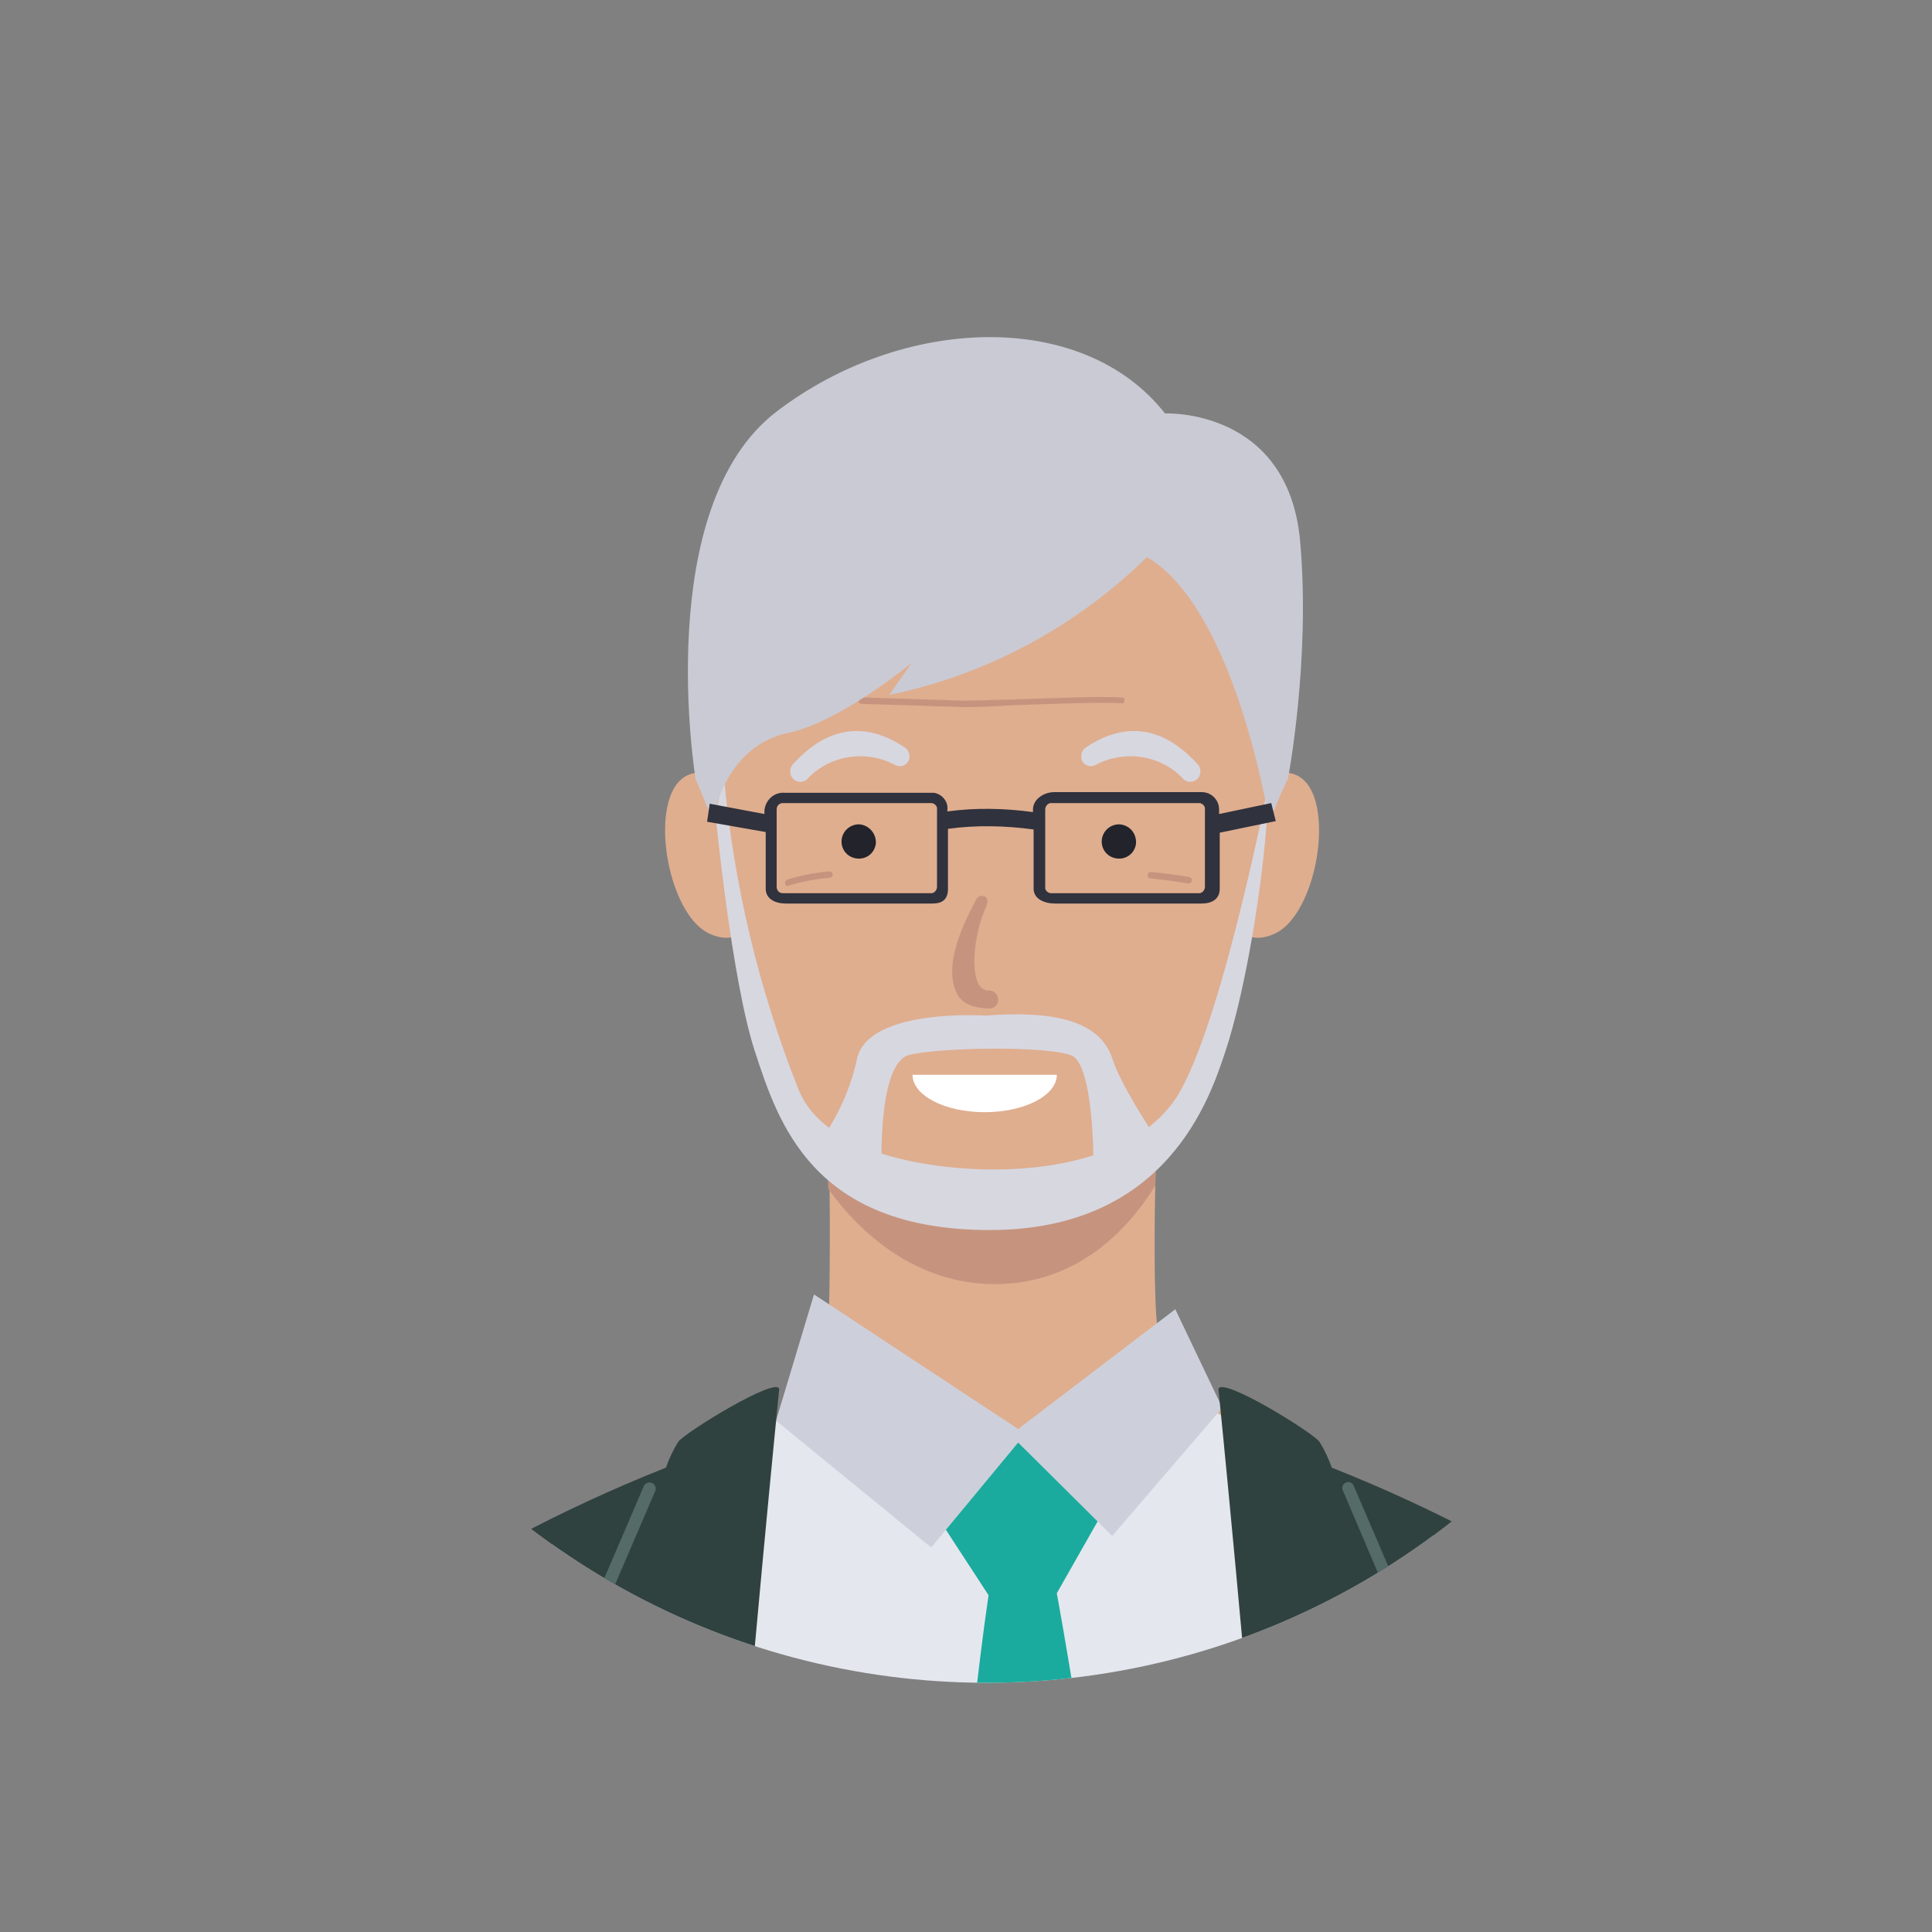 <?xml version="1.0" encoding="utf-8"?>
<!-- Generator: Adobe Illustrator 25.2.1, SVG Export Plug-In . SVG Version: 6.00 Build 0)  -->
<svg version="1.1" id="Layer_1" xmlns="http://www.w3.org/2000/svg" xmlns:xlink="http://www.w3.org/1999/xlink" x="0px" y="0px"
	 viewBox="0 0 300 300" style="enable-background:new 0 0 300 300;" xml:space="preserve">
<rect x="0" y="0" width="300" height="300" fill="#808080" stroke="none"/>
<style type="text/css">
	.st0{clip-path:url(#SVGID_2_);}
	.st1{fill:#EFEFEF;}
	.st2{fill:#C98B53;}
	.st3{fill:#995925;}
	.st4{fill:#4C4C4C;}
	.st5{fill:none;}
	.st6{fill:#FFFFFF;}
	.st7{clip-path:url(#SVGID_4_);}
	.st8{fill:#DFAE8F;}
	.st9{fill:#C6947E;}
	.st10{fill:#E5E7EF;}
	.st11{fill:#1BAB9E;}
	.st12{fill:#CDD0DB;}
	.st13{fill:#30423F;}
	.st14{fill:#546B68;}
	.st15{fill:#22232B;}
	.st16{fill:#D7D7E0;}
	.st17{fill:#CACAD4;}
	.st18{fill:#30323D;}
</style>
<g id="Layer_1_1_">
	<g>
		<defs>
			<ellipse id="SVGID_1_" cx="153.2" cy="-667.3" rx="116.7" ry="116.9"/>
		</defs>
		<clipPath id="SVGID_2_">
			<use xlink:href="#SVGID_1_"  style="overflow:visible;"/>
		</clipPath>
		<g class="st0">
			<g id="Matteo">
				<polygon class="st1" points="121.2,146.2 117.1,172.8 92.7,171.6 94.3,142.5 				"/>
				<path class="st2" d="M109.3,205.1c0,0-4.8,11.9-19.1,9.6s-11.6-14.6-11.6-14.6L109.3,205.1z"/>
				<path class="st3" d="M81.1,188.5c3.4-7.3,11.9-21.7,11.9-21.7c12.9-7.6,20.9-2.3,24.5,1.2l0.2,0.2l0.7-3.6c0,0,0.6,7.4-1,11.9
					l0,0c-0.8,2.5-4.2,7.1-4.8,17.5c-0.9,15.7-12.6,19.7-24.6,16.9S77.7,195.8,81.1,188.5z"/>
				<path class="st2" d="M110.3,174c0.3,0,0.6-0.1,0.8-0.2c0.4-0.2,0.6-0.8,0.4-1.2c0-0.1-0.1-0.2-0.2-0.3
					c-0.2-0.2-5.6-5.4-16.2-2.5c-0.7,0.2-1.1,0.8-0.8,1.3c0.3,0.6,1.1,0.9,1.7,0.6c8.8-2.4,13.2,1.8,13.2,1.9
					C109.6,173.9,110,174,110.3,174z"/>
				<path class="st2" d="M108.3,179.2c0.3,0,0.6-0.1,0.8-0.2c0.4-0.2,0.6-0.7,0.4-1.2c0-0.1-0.1-0.2-0.2-0.3
					c-0.2-0.2-5.6-5.4-16.2-2.5c-0.5,0.1-0.9,0.6-0.9,1.1c0,0.1,0,0.1,0.1,0.2c0.4,0.6,1.1,0.8,1.7,0.6c8.8-2.4,13.2,1.8,13.2,1.9
					C107.6,179.1,108,179.2,108.3,179.2z"/>
				<path class="st2" d="M106.3,184.4c0.3,0,0.6-0.1,0.8-0.2c0.4-0.2,0.6-0.8,0.4-1.2c0-0.1-0.1-0.2-0.2-0.3
					c-0.2-0.2-5.6-5.4-16.2-2.5c-0.5,0.1-0.9,0.6-0.9,1.1c0,0.1,0,0.1,0.1,0.2c0.4,0.6,1.1,0.8,1.7,0.6c8.8-2.4,13.2,1.8,13.2,1.9
					C105.6,184.3,106,184.4,106.3,184.4z"/>
				<polygon class="st1" points="218.3,143.7 217.9,173.4 191.1,173.4 190.6,143.7 				"/>
				<path class="st2" d="M187.8,183l0.5,7.3c4.8,2.7,10.2,4.1,15.7,3.9c0,0,8.5-3,13.2,1.2c9,7.9,37.9,14.1,40.9,3.5L187.8,183z"/>
				<path class="st3" d="M188.6,165.2c0,0-3.6,17.1-0.7,19.5s21.8,5.6,31.3,10.4s38.2,10.2,39.5,2s-10.4-13.3-18.4-16.4
					s-16-14.2-20.2-15.5c0,0-2.3-1.9-10.9,4C204.9,172.2,193.5,162.8,188.6,165.2z"/>
				<path class="st2" d="M217.9,174.6c0.4,0,0.8-0.2,1.1-0.5c1.7-2.3,4.2-3.7,7-4.1c0.7,0,1.3-0.7,1.3-1.4c0-0.7-0.7-1.3-1.4-1.3
					c-3.6,0.4-6.9,2.2-9,5.1c-0.4,0.6-0.3,1.4,0.2,1.9C217.3,174.5,217.6,174.6,217.9,174.6z"/>
				<path class="st2" d="M222.6,179.2c0.4,0,0.8-0.2,1.1-0.5c1.7-2.3,4.2-3.7,7-4.1c0.7,0,1.3-0.7,1.3-1.4c0-0.7-0.7-1.3-1.4-1.2
					c-3.6,0.4-6.8,2.2-9,5.1c-0.5,0.6-0.3,1.4,0.2,1.9c0,0,0,0,0,0C222,179.1,222.3,179.2,222.6,179.2z"/>
				<path class="st2" d="M226.6,183.2c0.4,0,0.8-0.2,1-0.5c1.7-2.3,4.2-3.7,7-4.1c0.7,0,1.3-0.7,1.3-1.4c0-0.7-0.7-1.3-1.4-1.3
					c-3.6,0.4-6.9,2.2-9,5.1c-0.5,0.6-0.4,1.4,0.2,1.9c0,0,0,0,0,0C225.9,183.1,226.2,183.2,226.6,183.2z"/>
				<path class="st4" d="M131.7,152.7c2.6-29.7,34.9-325.5,37.9-362.5c0,0,5.5,239.2,10.4,362.5H231
					c4.8-105.9,24.2-393.2,19.1-501.2H85.2c0,0-3.7,386.4-4,501.2L131.7,152.7z"/>
			</g>
		</g>
	</g>
	<circle class="st5" cx="154.3" cy="144.6" r="116.6"/>
	<circle class="st5" cx="153.2" cy="147.2" r="116.7"/>
	<path class="st6" d="M145.6,180.7c-0.6-2,2.7-4.6,7.3-5.9s8.7-0.7,9.2,1.3"/>
	<path class="st6" d="M144.1,174.4c-0.8-4,3.4-8.2,9.5-9.5s11.6,1,12.5,5"/>
	<path class="st6" d="M143.1,168.1c-1.1-3.9,2.9-8.4,8.9-10.1s11.7,0.2,12.8,4.2"/>
	<path class="st6" d="M146.1,181.6c0.7-4.1,6.2-6.5,12.4-5.4s10.6,5.2,9.9,9.2"/>
	<ellipse class="st5" cx="153.2" cy="144.3" rx="116.7" ry="116.9"/>
	<path class="st6" d="M143.2,187.4c1.4-3.8,7.2-5.3,13-3.2s9.4,6.9,8.1,10.7"/>
	<path class="st6" d="M145.5,162.5c-1.3-3.9,2.5-8.6,8.4-10.5s11.7-0.3,12.9,3.5"/>
	<path class="st6" d="M157.9,180.2c-1.4-3.9,2.3-8.6,8.1-10.7s11.7-0.6,13,3.3"/>
	<g>
		<defs>
			<circle id="SVGID_3_" cx="153.2" cy="144.7" r="116.6"/>
		</defs>
		<clipPath id="SVGID_4_">
			<use xlink:href="#SVGID_3_"  style="overflow:visible;"/>
		</clipPath>
		<g class="st7">
			<g id="Paul">
				<path class="st8" d="M180,163.5c0,0-1.6,38.1,0,44.4s16.9,16.3,32.5,23.6c0,0-20.1,27.4-59.3,26.6s-49.2-17.1-55.4-26
					c0,0,29.9-10.3,30.7-23.1s0-45.5,0-45.5L180,163.5z"/>
				<path class="st9" d="M154.5,199.4c-12.4,0-21.1-8.1-25.9-14.8c-0.1-11.3-0.3-21.1-0.3-21.1H180c0,0-0.4,9.8-0.6,20.6
					C175.2,190.9,167.3,199.4,154.5,199.4z"/>
				<path class="st10" d="M125.4,218.4c0,0,27.3,19.8,61.8,0c0,0,46.8,26.1,65.5,37.5c0,0-6.9,184.5-10.7,239.8c0,0-90.5,11.4-173,0
					c0,0-10.8-230.7-10-239.8C58.9,255.9,98.3,231,125.4,218.4z"/>
				<path class="st11" d="M171.2,234.9l-7.1,12.5c0,0,25.6,137.8,14.8,218.4l-27,10.7c0,0-12.1-134.3,1.6-228.8l-7.5-11.5l12.2-14.3
					L171.2,234.9z"/>
				<polygon class="st12" points="126.4,201 158.1,221.9 182.5,203.3 189.8,218.6 172.7,238.5 158.1,224 144.6,240.3 120.5,220.6 
									"/>
				<path class="st13" d="M189.2,215.7c0,0,16.7,164.2,19.2,281.9c0,0,1.5,68.7,16.1,73.4s49.4-1,50.8-8s-21.2-80.5-22.4-106.9
					s8.9-197,8.9-197s-21.3-17.9-55-31.2c-0.5-1.4-1.1-2.7-1.9-4C204.1,222.6,189.6,213.6,189.2,215.7z"/>
				<path class="st14" d="M208.7,390.8c0.3,0,0.7-0.2,0.8-0.5c19-37.4,18-103.3,18-103.9V286l-17.3-15l13.1-9.8l-13.1-30.5
					c-0.2-0.5-0.8-0.7-1.2-0.5c-0.5,0.2-0.7,0.8-0.5,1.2c0,0,0,0,0,0l12.4,29.1l-13.8,10.3l18.5,16c0.1,5.7,0.2,67.2-17.8,102.6
					c-0.2,0.5-0.1,1,0.4,1.3C208.4,390.9,208.5,390.9,208.7,390.8L208.7,390.8z"/>
				<path class="st13" d="M121,215.7c0,0-16.7,164.2-19.2,281.9c0,0-1.5,68.7-16.1,73.4s-49.4-1-50.8-8s21.2-80.5,22.4-106.9
					s-8.9-197-8.9-197s21.3-17.9,55-31.2c0.5-1.4,1.1-2.7,1.9-4C106.1,222.6,120.7,213.6,121,215.7z"/>
				<path class="st14" d="M101.6,390.8c-0.4,0-0.7-0.2-0.8-0.5c-19-37.4-18-103.3-18-103.9V286l17.3-15l-13.2-9.8l13.1-30.5
					c0.3-0.5,0.8-0.6,1.3-0.4c0.4,0.2,0.6,0.7,0.5,1.1l-12.5,29.1l13.8,10.3l-18.5,16c-0.1,5.7-0.2,67.2,17.8,102.6
					c0.2,0.5,0.1,1-0.4,1.3C101.9,390.9,101.7,390.9,101.6,390.8L101.6,390.8z"/>
				<path class="st13" d="M288.9,360.5c-13.5-82.8-27.1-101.4-27.1-101.4C238.2,275.7,243,366.3,243,366.3l-42.9-2.1l-1.7-6.5
					c-8.1,2.1-7.5,2-22.2,5.6l-37.4-8.4l-3.7,16.1c-19.2,2.4-36.4,3.6-36.4,3.6c-26.4-88-50.2-115.6-50.2-115.6
					c-20.4,12.5-20.7,52.5-19.8,69.2C34.1,436,84.4,433.7,88.7,434c25.2,2,89.7-20.3,89.7-20.3s60.2,17.7,69.4,17.7
					C256.9,431.4,300.2,429.5,288.9,360.5z"/>
				<path class="st14" d="M89.3,346.5c-0.4,0-0.8-0.3-0.9-0.7C80.8,313.2,56.3,272.5,56,272c-0.3-0.4-0.1-1,0.3-1.3
					c0.4-0.3,1-0.1,1.3,0.3l0,0c0.2,0.4,25,41.4,32.6,74.3c0.1,0.5-0.2,1-0.7,1.1L89.3,346.5z"/>
				<path class="st14" d="M241.9,329.4L241.9,329.4c-0.6,0-1-0.5-0.9-1c0.1-1.8,3.1-43.3,9.7-60c0.2-0.5,0.7-0.7,1.2-0.5
					c0.5,0.2,0.7,0.7,0.5,1.2c0,0,0,0,0,0c-6.5,16.4-9.6,59-9.6,59.4C242.8,329,242.4,329.4,241.9,329.4z"/>
				<path class="st8" d="M118.7,125.5c0,0-2.1-6.2-10.5-5.5c-8.1,0.7-5.3,21.4,1.8,24.9s9.5-6.9,9.5-6.9L118.7,125.5z"/>
				<path class="st8" d="M189.4,125.5c0,0,2.1-6.2,10.5-5.5c8.1,0.7,5.3,21.4-1.8,24.9s-9.4-6.9-9.4-6.9L189.4,125.5z"/>
				<path class="st8" d="M196.3,123.9c-3.6,44.4-16,65.7-42.2,65.7s-38.8-17.5-42.2-65.7c-2.5-35.5,16.1-57.5,42.2-57.5
					S199.3,87,196.3,123.9z"/>
				<path class="st15" d="M136,131c-0.2,1.5-1.5,2.5-3,2.3c-1.5-0.2-2.5-1.5-2.3-3c0.2-1.3,1.3-2.3,2.7-2.3
					C134.9,128.1,136.1,129.4,136,131z"/>
				<path class="st15" d="M176.4,131c-0.2,1.5-1.5,2.5-3,2.3c-1.5-0.2-2.5-1.5-2.3-3c0.2-1.3,1.3-2.3,2.7-2.3
					C175.4,128.1,176.5,129.4,176.4,131z"/>
				<path class="st16" d="M124.3,121.4c-0.9,0-1.6-0.7-1.6-1.6c0-0.4,0.1-0.8,0.4-1.1c2.5-2.7,8.5-8.5,17.3-2.7
					c0.7,0.4,1,1.3,0.7,2.1c-0.4,0.8-1.3,1.1-2.1,0.7c-4.4-2.4-10-1.6-13.5,2C125.2,121.2,124.8,121.4,124.3,121.4z"/>
				<path class="st16" d="M184.8,121.4c0.9,0,1.6-0.7,1.6-1.6c0-0.4-0.1-0.8-0.4-1.1c-2.5-2.7-8.5-8.5-17.3-2.7
					c-0.7,0.4-1,1.3-0.7,2.1c0.4,0.8,1.3,1.1,2.1,0.7c0,0,0,0,0,0c4.4-2.4,10-1.6,13.5,2C183.9,121.2,184.4,121.4,184.8,121.4z"/>
				<path class="st9" d="M153.4,156.6c-2.2-0.1-4-0.7-4.8-2.3c-2.6-5.1,2.4-13.3,2.8-14.3c0.3-0.7,0.8-1.1,1.5-0.8s0.4,1.2,0.1,1.9
					c-1.5,3.3-2.4,9.4-1,11.8c0.4,0.6,1,1,1.7,0.9c0.8,0.1,1.3,0.7,1.3,1.5C154.9,156.7,153.5,156.6,153.4,156.6z"/>
				<path class="st16" d="M111.1,126.4c0,0,2.5,25.8,6.1,36.8s8.9,27.8,36.5,27.8s34.2-20.6,36.6-27.8c3-9.1,5.7-25,6.5-36.9
					l0.4-5.7c0,0-6.9,36-13.8,48.6s-26.4,12.4-29.5,12.4s-25-0.4-29.9-12.4c-6.2-15.6-10.1-32-11.6-48.7L111.1,126.4z"/>
				<path class="st16" d="M153,157.7c0,0-18-1.2-19.9,6.6c-0.9,4.3-2.7,8.4-5.1,12l8.9,4.7c0,0-0.6-16,4.3-17.2s21.7-1.4,25.2,0.1
					s3.4,17.1,3.4,17.1l9.3-4.9c0,0-5.2-7.8-6.4-11.8C170.7,158.4,163.4,156.9,153,157.7z"/>
				<path class="st9" d="M150.3,109.8h-0.7c-2.7-0.1-15.7-0.5-15.8-0.5c-0.3,0-0.5-0.2-0.5-0.5c0-0.3,0.2-0.5,0.5-0.5c0,0,0,0,0,0
					c0.1,0,13.1,0.4,15.8,0.5c1.1,0,4.3-0.1,8-0.2c6-0.2,13.4-0.5,16.6-0.3c0.3,0,0.5,0.2,0.4,0.5c0,0.3-0.2,0.5-0.5,0.4
					c0,0,0,0,0,0c-3.1-0.2-10.6,0.1-16.5,0.3C154.5,109.7,151.8,109.8,150.3,109.8z"/>
				<path class="st9" d="M122.4,137.6c-0.3,0-0.5-0.2-0.5-0.5c0-0.2,0.1-0.4,0.3-0.5c2.2-0.7,4.4-1.1,6.6-1.3c0.3,0,0.5,0.2,0.5,0.5
					s-0.2,0.5-0.5,0.5c-2.2,0.2-4.3,0.6-6.3,1.2L122.4,137.6z"/>
				<path class="st9" d="M184.6,137.2h-0.1c-2-0.4-5.8-0.8-5.8-0.8c-0.3,0-0.5-0.2-0.5-0.5c0-0.3,0.2-0.5,0.5-0.5c0,0,0.1,0,0.1,0
					c0.1,0,3.9,0.4,5.9,0.8c0.3,0.1,0.4,0.3,0.4,0.6C185,137,184.8,137.2,184.6,137.2z"/>
				<path class="st17" d="M108,120.9c0,0-6.9-42.1,12.6-57s47.5-16,60.3,0.3c0,0,19.2-0.9,21,20c1.6,18.4-1.9,36.7-1.9,36.7
					c-1.1,2.2-2,4.5-2.9,6.8c0,0-5.1-33-19-41.2c-11,10.8-24.9,18.3-40,21.4c0,0,1.9-2.8,3.5-5c0,0-11.1,9.2-19.2,10.9
					c-9.5,2-11.7,12.4-11.6,13.9L108,120.9z"/>
				<path class="st18" d="M118.9,129.2v8.8c0,1.6,1.5,2.3,3.1,2.3h22.8c1.6,0,2.4-0.7,2.4-2.3v-9.3c4.4-0.6,8.9-0.5,13.3,0.1v9.2
					c0,1.6,1.7,2.3,3.3,2.3h22.8c1.6,0,2.8-0.7,2.8-2.3v-8.7l8.7-1.8l-0.7-2.8l-8.1,1.7v-0.7c0-1.5-1.2-2.7-2.7-2.7c0,0-0.1,0-0.1,0
					h-22.8c-1.6,0-3.3,1.1-3.3,2.7v0.4c-4.4-0.6-8.9-0.7-13.3-0.1v-0.2c0.2-1.3-0.8-2.5-2.1-2.7c-0.1,0-0.2,0-0.4,0h-22.8
					c-1.6-0.1-2.9,1.1-3.1,2.7v0.6l-8.5-1.6l-0.4,2.8L118.9,129.2z M187.1,137.7c0,0.5-0.4,1-0.9,1h-23c-0.5,0-1-0.5-0.9-1v-12
					c0-0.5,0.4-1,0.9-1h23c0.5,0,1,0.5,0.9,1V137.7z M145.5,137.7c0,0.5-0.4,1-0.9,1h-23c-0.6,0-1-0.4-1-1v-12c0-0.6,0.4-1,1-1h23
					c0.5,0,1,0.5,0.9,1V137.7z"/>
			</g>
		</g>
	</g>
	<path class="st6" d="M164.1,166.9c0,3.2-5,5.8-11.2,5.8s-11.2-2.6-11.2-5.8"/>
</g>
</svg>
